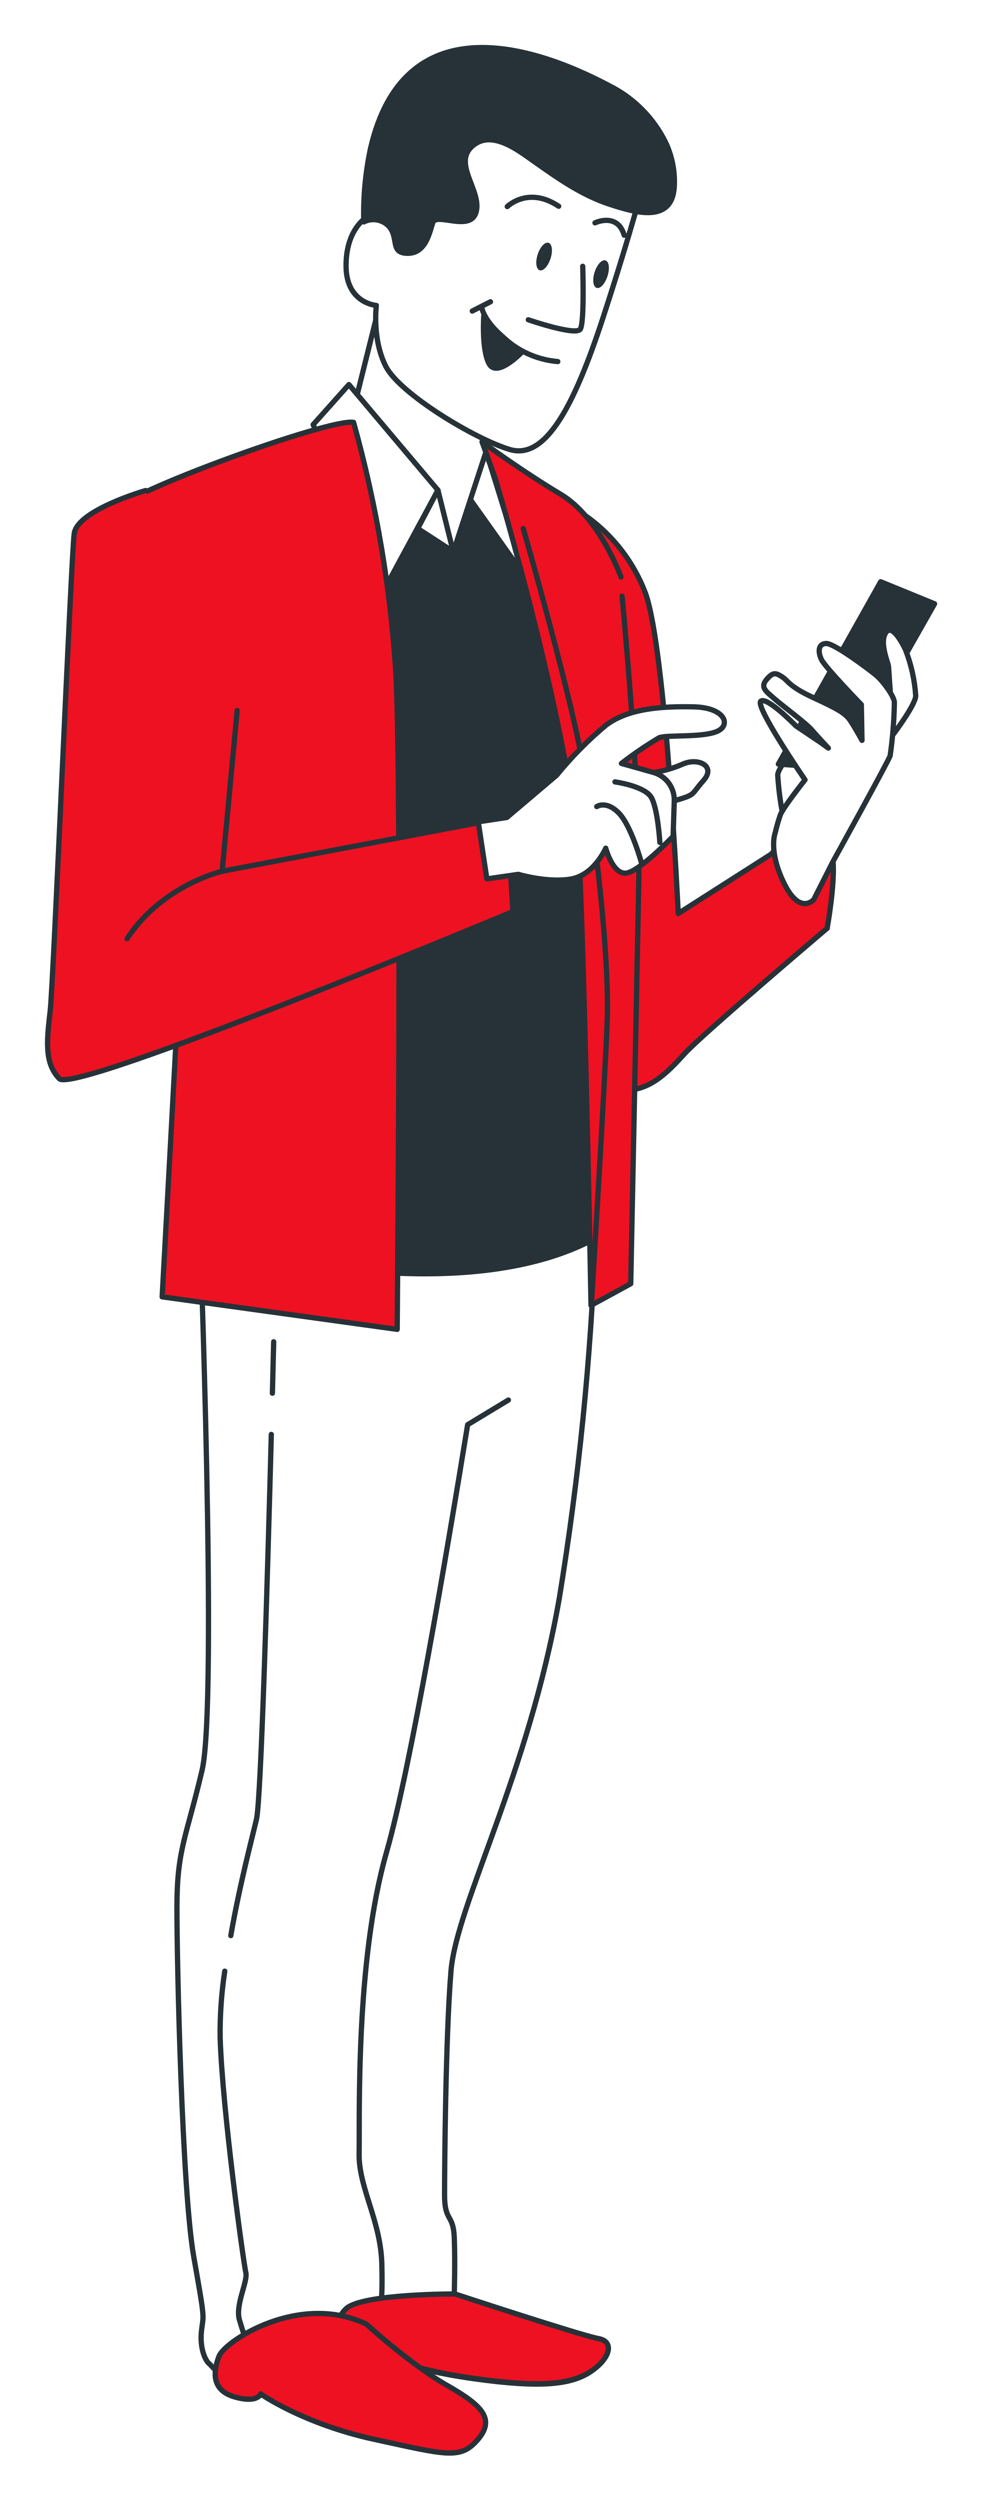 <svg width="186" height="473" viewBox="0 0 186 473" fill="none" xmlns="http://www.w3.org/2000/svg">
<g filter="url(#filter0_dd_43_294)">
<path d="M115.041 440.339C107.973 445.983 89.386 444.061 80.105 441.555C75.033 440.153 69.738 439.74 64.51 440.339C65.003 441.46 65.86 442.382 66.943 442.954C70.069 444.414 72.271 442.589 73.183 442.224C74.096 441.859 76.492 444.232 89.508 446.068C102.524 447.905 108.046 447.175 111.708 444.791C113.848 443.331 115.041 441.628 115.041 440.339Z" fill="#263238" stroke="#263238" stroke-linecap="round" stroke-linejoin="round"/>
<path d="M90.42 457.564C90.867 457.055 91.24 456.486 91.527 455.873C89.535 456.974 87.307 457.579 85.031 457.637C79.655 457.71 62.649 452.369 55.74 448.416C50.059 445.168 43.052 445.266 40.729 445.399C40.814 447.163 41.727 448.72 44.378 449.499C48.77 450.715 49.329 448.939 49.329 448.939C49.329 448.939 57.394 454.632 70.969 457.564C84.545 460.495 87.111 461.42 90.42 457.564Z" fill="#263238" stroke="#263238" stroke-linecap="round" stroke-linejoin="round"/>
<path d="M146.035 157.544C146.035 157.544 149.867 167.482 156.509 171.642C156.558 167.407 156.932 163.182 157.628 159.004C158.649 154.211 150.657 150.464 146.035 157.544Z" fill="#263238" stroke="#263238" stroke-linecap="round" stroke-linejoin="round"/>
<path d="M112.669 230.274C111.803 253.101 109.52 275.851 105.832 298.394C100.03 331.675 86.369 356.345 85.335 368.947C84.302 381.549 84.119 406.182 84.119 411.315C84.119 416.448 85.773 414.806 85.956 419.392C86.138 423.978 85.956 430.024 85.956 430.024C82.936 431.479 79.809 432.699 76.602 433.673C74.79 434.155 72.949 434.521 71.091 434.768C71.091 434.768 71.833 436.239 67.977 426.885C64.121 417.531 62.625 401.121 62.941 385.162C63.257 369.202 70.799 340.92 73.682 324.839C76.565 308.758 84.739 267.667 85.64 259.018C86.54 250.37 88.596 229.192 88.596 229.192C93.206 229.94 97.899 230.034 102.536 229.471C109.944 228.571 112.669 230.274 112.669 230.274Z" fill="white" stroke="#263238" stroke-linecap="round" stroke-linejoin="round"/>
<path d="M91.868 231.32C82.204 233.628 72.105 233.364 62.576 230.554C47.067 225.846 37.396 223.255 37.031 224.545C36.959 224.699 36.919 224.866 36.915 225.036C36.911 225.206 36.942 225.375 37.008 225.532C37.073 225.689 37.171 225.831 37.294 225.948C37.418 226.065 37.564 226.154 37.724 226.211C37.724 226.211 41.24 318.173 38.235 330.958C35.231 343.742 33.504 345.908 33.479 356.697C33.455 367.487 34.465 410.573 36.666 423.041C38.868 435.51 38.503 433.721 38.126 437.018C37.749 440.314 38.868 442.711 39.598 443.258C40.328 443.806 42.724 448.355 52.808 444.694C59.242 442.323 65.551 439.627 71.712 436.617C72.19 432.784 72.373 428.921 72.259 425.061C72.259 416.436 67.819 410.05 67.953 403.445C68.087 396.839 67.211 367.098 73.135 346.479C77.66 330.666 84.557 289.733 88.486 265.575L96.198 260.904" fill="white"/>
<path d="M91.868 231.32C82.204 233.628 72.105 233.364 62.576 230.554C47.067 225.846 37.396 223.255 37.031 224.545C36.959 224.699 36.919 224.866 36.915 225.036C36.911 225.206 36.942 225.375 37.008 225.532C37.073 225.689 37.171 225.831 37.294 225.948C37.418 226.065 37.564 226.154 37.724 226.211C37.724 226.211 41.24 318.173 38.235 330.958C35.231 343.742 33.504 345.908 33.479 356.697C33.455 367.487 34.465 410.573 36.666 423.041C38.868 435.51 38.503 433.721 38.126 437.018C37.749 440.314 38.868 442.711 39.598 443.258C40.328 443.806 42.724 448.355 52.808 444.694C59.242 442.323 65.551 439.627 71.712 436.617C72.19 432.784 72.373 428.921 72.259 425.061C72.259 416.436 67.819 410.05 67.953 403.445C68.087 396.839 67.211 367.098 73.135 346.479C77.66 330.666 84.557 289.733 88.486 265.575L96.198 260.904" stroke="#263238" stroke-linecap="round" stroke-linejoin="round"/>
<path d="M42.529 368.971C41.9 373.113 41.607 377.299 41.654 381.488C42.067 395.258 46.118 424.416 46.519 426.034C46.921 427.652 44.488 432.116 45.303 434.95C46.118 437.784 48.137 443.465 48.137 443.465" stroke="#263238" stroke-linecap="round" stroke-linejoin="round"/>
<path d="M51.336 267.412C50.667 292.604 49.402 336.456 48.538 340.191C47.821 343.317 45.376 352.452 43.673 362.244" stroke="#263238" stroke-linecap="round" stroke-linejoin="round"/>
<path d="M51.786 249.883C51.786 249.883 51.689 253.642 51.543 259.614" stroke="#263238" stroke-linecap="round" stroke-linejoin="round"/>
<path d="M74.607 428.746C74.473 430.899 74.473 432.396 74.473 432.396" stroke="white" stroke-width="0.75" stroke-linecap="round" stroke-linejoin="round"/>
<path d="M72.308 79.474L47.979 88.512L50.801 233.668C50.801 233.668 89.179 243.108 112.729 230.274L113.581 203.513C113.581 203.513 112.048 140.174 109.567 123.886C107.085 107.598 97.402 89.461 97.402 89.461C97.402 89.461 86.345 82.527 83 81.335C79.497 80.404 75.919 79.781 72.308 79.474Z" fill="#263238" stroke="#263238" stroke-linecap="round" stroke-linejoin="round"/>
<path d="M87.063 87.806L99.337 105.08L92.719 83.804L89.544 75.666L87.063 87.806Z" fill="white" stroke="#263238" stroke-linecap="round" stroke-linejoin="round"/>
<path d="M72.77 49.878C72.77 49.878 65.739 78.002 65.471 79.243C65.204 80.484 85.798 100.36 85.798 100.36L93.741 76.031C93.741 76.031 81.017 68.027 78.572 61.337C76.127 54.647 73.974 48.869 72.77 49.878Z" fill="white" stroke="#263238" stroke-linecap="round" stroke-linejoin="round"/>
<path d="M69.668 199.195L70.337 243.752" stroke="#263238" stroke-linecap="round" stroke-linejoin="round"/>
<path d="M68.135 97.331L69.595 194.353" stroke="#263238" stroke-linecap="round" stroke-linejoin="round"/>
<path d="M66.019 68.769L82.866 88.743L72.575 107.804L59.255 76.348L66.019 68.769Z" fill="white" stroke="#263238" stroke-linecap="round" stroke-linejoin="round"/>
<path d="M82.866 88.743L85.749 100.36L79.046 96.005L82.866 88.743Z" fill="white" stroke="#263238" stroke-linecap="round" stroke-linejoin="round"/>
<path d="M122.132 29.235C122.132 29.235 119.931 38.213 114.165 55.924C108.399 73.635 103.022 83.001 96.466 81.055C89.909 79.109 75.653 70.509 73.013 65.339C70.373 60.169 71.213 53.795 71.213 53.795C71.213 53.795 65.581 53.406 65.483 46.496C65.386 39.587 69.133 36.376 71.943 36.023C74.752 35.67 79.642 39.429 81.674 33.797C83.705 28.165 79.156 22.204 83.62 18.981C88.085 15.757 98.29 15.855 107.17 18.981C112.719 20.99 117.745 24.22 121.877 28.433L122.132 29.235Z" fill="white" stroke="#263238" stroke-linecap="round" stroke-linejoin="round"/>
<path d="M110.26 46.387C110.26 46.387 110.613 56.922 109.81 58.272C109.007 59.622 99.969 56.508 99.969 56.508" stroke="#263238" stroke-linecap="round" stroke-linejoin="round"/>
<path d="M105.54 64.415C102.108 64.12 98.843 62.806 96.162 60.644C91.6 56.994 91.199 54.355 91.199 54.355" stroke="#263238" stroke-linecap="round" stroke-linejoin="round"/>
<path d="M92.804 53.102L89.362 54.853" stroke="#263238" stroke-linecap="round" stroke-linejoin="round"/>
<path d="M86.078 430.048C86.078 430.048 110.102 437.943 113.228 438.49C116.354 439.037 115.43 442.346 111.756 444.73C108.083 447.114 102.584 447.844 89.556 446.007C76.529 444.171 74.156 441.786 73.232 442.164C72.308 442.541 70.118 444.353 66.992 442.893C63.866 441.434 62.406 435.595 65.532 432.797C68.658 429.999 86.078 430.048 86.078 430.048Z" fill="url(#paint0_linear_43_294)" stroke="#263238" stroke-linecap="round" stroke-linejoin="round"/>
<path d="M69.327 435.765C69.327 435.765 77.757 443.465 84.545 447.321C91.332 451.177 93.717 453.744 90.42 457.588C87.124 461.432 84.545 460.532 70.957 457.588C57.37 454.644 49.317 448.963 49.317 448.963C49.317 448.963 48.758 450.8 44.366 449.523C39.975 448.246 40.34 444.73 41.435 441.847C42.529 438.964 56.664 429.683 69.327 435.765Z" fill="url(#paint1_linear_43_294)" stroke="#263238" stroke-linecap="round" stroke-linejoin="round"/>
<path d="M109.056 92.441C115.09 96.135 119.712 101.746 122.181 108.376C126.001 119.215 128.336 168.845 128.336 168.845L146.035 157.544C146.035 157.544 157.263 154.515 157.628 159.004C157.993 163.493 156.509 171.643 156.509 171.643C156.509 171.643 132.8 191.775 129.601 195.302C126.402 198.83 122.728 202.783 117.364 202.224C112 201.664 115.272 170.378 115.272 170.378L109.056 92.441Z" fill="url(#paint2_linear_43_294)" stroke="#263238" stroke-linecap="round" stroke-linejoin="round"/>
<path d="M117.705 108.802C117.705 108.802 121.208 145.501 120.867 163.018C120.527 180.535 119.347 238.899 119.347 238.899L111.829 242.998C111.829 242.998 110.82 187.237 109.737 161.729C108.654 136.22 93.717 86.553 93.717 86.553L91.211 79.596C91.211 79.596 98.777 85.154 106.124 89.546C113.471 93.937 117.498 105.177 117.498 105.177" fill="url(#paint3_linear_43_294)"/>
<path d="M117.705 108.802C117.705 108.802 121.208 145.501 120.867 163.018C120.527 180.535 119.347 238.899 119.347 238.899L111.829 242.998C111.829 242.998 110.82 187.237 109.737 161.729C108.654 136.22 93.717 86.553 93.717 86.553L91.211 79.596C91.211 79.596 98.777 85.154 106.124 89.546C113.471 93.937 117.498 105.177 117.498 105.177" stroke="#263238" stroke-linecap="round" stroke-linejoin="round"/>
<path d="M99.008 96.017C99.008 96.017 107.389 125.114 110.029 139.237C112.669 153.36 115.32 177.153 114.895 189.11C114.469 201.068 111.89 243.047 111.89 243.047" stroke="#263238" stroke-linecap="round" stroke-linejoin="round"/>
<path d="M66.907 75.922C71.315 91.734 74.014 107.973 74.959 124.36C76.054 149.333 75.154 247.535 75.154 247.535L30.681 241.38C30.681 241.38 34.027 180.389 34.063 178.272C34.1 176.156 22.13 95.166 22.179 92.466C22.227 89.765 62.418 75.046 66.907 75.922Z" fill="url(#paint4_linear_43_294)" stroke="#263238" stroke-linecap="round" stroke-linejoin="round"/>
<path d="M27.555 88.816C27.555 88.816 14.625 92.526 14.041 96.966C13.457 101.406 10.112 181.775 9.503 187.213C8.895 192.65 8.287 197.078 11.231 200.107C14.175 203.136 97.062 168.48 97.062 168.48L95.943 150.647L42.031 160.853L44.877 130.442" fill="url(#paint5_linear_43_294)"/>
<path d="M27.555 88.816C27.555 88.816 14.625 92.526 14.041 96.966C13.457 101.406 10.112 181.775 9.503 187.213C8.895 192.65 8.287 197.078 11.231 200.107C14.175 203.136 97.062 168.48 97.062 168.48L95.943 150.647L42.031 160.853L44.877 130.442" stroke="#263238" stroke-linecap="round" stroke-linejoin="round"/>
<path d="M91.539 55.802C91.539 55.802 91.089 62.249 92.573 64.877C94.057 67.504 98.655 62.724 98.655 62.724C98.655 62.724 92.634 57.955 91.539 55.802Z" fill="#263238" stroke="#263238" stroke-linecap="round" stroke-linejoin="round"/>
<path d="M104.166 44.94C103.703 46.375 102.779 47.372 102.11 47.141C101.441 46.91 101.271 45.584 101.733 44.149C102.195 42.714 103.12 41.716 103.801 41.947C104.482 42.178 104.64 43.504 104.166 44.94Z" fill="#263238"/>
<path d="M114.943 48.273C114.481 49.708 113.556 50.705 112.887 50.474C112.218 50.243 112.048 48.917 112.51 47.482C112.973 46.047 113.897 45.049 114.578 45.28C115.259 45.511 115.418 46.837 114.943 48.273Z" fill="#263238"/>
<path d="M95.979 35.086C95.979 35.086 99.945 31.169 105.711 35.026" stroke="#263238" stroke-linecap="round" stroke-linejoin="round"/>
<path d="M112.583 38.164C112.583 38.164 116.829 36.133 118.106 40.5" stroke="#263238" stroke-linecap="round" stroke-linejoin="round"/>
<path d="M126.037 23.141C123.78 18.437 120.029 14.613 115.369 12.266C100.079 4.141 76.37 -2.72 70.13 23.993C69.143 28.592 68.706 33.292 68.829 37.994C69.605 37.601 70.487 37.469 71.344 37.618C72.201 37.767 72.987 38.189 73.585 38.821C75.543 41.084 73.731 43.906 77.137 43.93C80.543 43.954 81.26 40.062 81.893 38.115C82.525 36.169 88.875 39.855 90.043 36.279C91.393 32.118 85.177 26.718 89.751 23.348C93.279 20.745 97.998 24.394 100.821 26.389C105.455 29.649 109.956 32.897 115.418 34.673C120.186 36.218 127.132 38.322 127.582 31.389C127.748 28.555 127.217 25.723 126.037 23.141Z" fill="#263238" stroke="#263238" stroke-linecap="round" stroke-linejoin="round"/>
<path d="M148.286 151.012C147.707 148.249 147.329 145.448 147.154 142.631C147.276 140.575 154.051 133.386 154.051 133.386L158.503 138.337L148.286 151.012Z" fill="white" stroke="#263238" stroke-linecap="round" stroke-linejoin="round"/>
<path d="M166.641 106.077L147.276 140.575L159.136 141.451L176.835 110.25L166.641 106.077Z" fill="#263238" stroke="#263238" stroke-linecap="round" stroke-linejoin="round"/>
<path d="M169.111 134.833C169.111 134.833 173.186 129.42 173.271 127.693C173.076 124.674 172.415 121.703 171.312 118.886C170.424 117.049 168.6 113.911 167.517 115.857C166.435 117.804 168.089 121.465 168.125 122.122C168.162 122.779 168.466 126.988 168.466 126.988L167.408 129.7L169.111 134.833Z" fill="white" stroke="#263238" stroke-linecap="round" stroke-linejoin="round"/>
<path d="M146.692 153.554C146.951 152.415 147.272 151.29 147.653 150.185C148.164 148.81 152.324 143.555 152.324 143.555C152.324 143.555 142.787 129.627 143.955 128.678C145.123 127.73 150.597 133.349 150.597 133.349L155.122 136.391L156.74 137.546C156.74 137.546 154.696 135.369 153.54 134.043C152.385 132.717 147.86 129.396 146.473 128.155C145.086 126.915 143.76 126.112 145.013 124.616C146.266 123.119 146.789 123.29 148.006 124.08C149.222 124.871 149.222 125.844 153.881 127.997C158.54 130.15 159.963 130.953 160.9 132.352C161.836 133.751 163.102 136.086 163.102 136.086L162.98 129.323C162.98 129.323 156.144 122.268 155.438 120.808C154.733 119.348 154.793 117.804 156.326 117.755C157.859 117.706 164.367 122.621 165.668 123.679C166.97 124.737 169.147 127.657 169.232 128.861C169.182 132.252 168.914 135.637 168.43 138.994C168.101 140.04 157.628 158.992 157.628 158.992L153.978 166.205C153.978 166.205 151.351 169.283 148.334 163.079C145.317 156.875 146.692 153.554 146.692 153.554Z" fill="white" stroke="#263238" stroke-linecap="round" stroke-linejoin="round"/>
<path d="M123.665 142.169C125.574 141.891 127.436 141.355 129.2 140.575C132.095 139.286 135.55 140.94 133.105 143.689C130.66 146.438 131.803 146.304 127.582 147.521C123.361 148.737 123.665 142.169 123.665 142.169Z" fill="white" stroke="#263238" stroke-linecap="round" stroke-linejoin="round"/>
<path d="M98.071 161.437C98.071 161.437 103.618 163.091 108.034 162.325C112.45 161.558 114.615 156.486 114.615 156.486C114.615 156.486 115.904 161.352 118.374 161.218C120.843 161.084 127.363 154.236 127.363 154.236L127.582 147.521C127.617 146.32 127.251 145.142 126.542 144.173C125.832 143.203 124.82 142.498 123.665 142.169L117.583 140.453C119.863 138.689 122.247 137.064 124.723 135.588C126.171 135.004 132.654 135.588 135.55 134.444C138.445 133.301 137.265 129.883 131.304 129.749C125.344 129.615 118.933 129.992 114.663 133.216C111.256 136.071 108.128 139.244 105.321 142.692L95.894 150.684L90.493 151.499L92.123 162.3L98.071 161.437Z" fill="white" stroke="#263238" stroke-linecap="round" stroke-linejoin="round"/>
<path d="M112.912 148.616C112.912 148.616 114.7 147.399 117.084 149.832C119.468 152.265 121.378 159.259 121.378 159.259" stroke="#263238" stroke-linecap="round" stroke-linejoin="round"/>
<path d="M116.366 143.944C116.366 143.944 121.999 144.723 123.239 146.888C124.48 149.053 124.857 155.403 124.857 155.403" stroke="#263238" stroke-linecap="round" stroke-linejoin="round"/>
<path d="M42.031 160.853C42.031 160.853 30.645 163.48 24.04 173.625" stroke="#263238" stroke-linecap="round" stroke-linejoin="round"/>
</g>
<defs>
<filter id="filter0_dd_43_294" x="0.5" y="0.5" width="184.835" height="472.144" filterUnits="userSpaceOnUse" color-interpolation-filters="sRGB">
<feFlood flood-opacity="0" result="BackgroundImageFix"/>
<feColorMatrix in="SourceAlpha" type="matrix" values="0 0 0 0 0 0 0 0 0 0 0 0 0 0 0 0 0 0 127 0" result="hardAlpha"/>
<feOffset/>
<feGaussianBlur stdDeviation="1.5"/>
<feComposite in2="hardAlpha" operator="out"/>
<feColorMatrix type="matrix" values="0 0 0 0 0.133 0 0 0 0 0.133 0 0 0 0 0.2 0 0 0 0.06 0"/>
<feBlend mode="normal" in2="BackgroundImageFix" result="effect1_dropShadow_43_294"/>
<feColorMatrix in="SourceAlpha" type="matrix" values="0 0 0 0 0 0 0 0 0 0 0 0 0 0 0 0 0 0 127 0" result="hardAlpha"/>
<feOffset dy="4"/>
<feGaussianBlur stdDeviation="4"/>
<feComposite in2="hardAlpha" operator="out"/>
<feColorMatrix type="matrix" values="0 0 0 0 0 0 0 0 0 0 0 0 0 0 0 0 0 0 0.1 0"/>
<feBlend mode="normal" in2="effect1_dropShadow_43_294" result="effect2_dropShadow_43_294"/>
<feBlend mode="normal" in="SourceGraphic" in2="effect2_dropShadow_43_294" result="shape"/>
</filter>
<linearGradient id="paint0_linear_43_294" x1="89.457" y1="430.048" x2="89.457" y2="447.04" gradientUnits="userSpaceOnUse">
<stop stop-color="#EE1122"/>
<stop offset="1" stop-color="#EE1122"/>
</linearGradient>
<linearGradient id="paint1_linear_43_294" x1="66.305" y1="433.74" x2="66.305" y2="460.144" gradientUnits="userSpaceOnUse">
<stop stop-color="#EE1122"/>
<stop offset="1" stop-color="#EE1122"/>
</linearGradient>
<linearGradient id="paint2_linear_43_294" x1="133.371" y1="92.441" x2="133.371" y2="202.277" gradientUnits="userSpaceOnUse">
<stop stop-color="#EE1122"/>
<stop offset="1" stop-color="#EE1122"/>
</linearGradient>
<linearGradient id="paint3_linear_43_294" x1="106.051" y1="79.596" x2="106.051" y2="242.998" gradientUnits="userSpaceOnUse">
<stop stop-color="#EE1122"/>
<stop offset="1" stop-color="#EE1122"/>
</linearGradient>
<linearGradient id="paint4_linear_43_294" x1="48.84" y1="75.885" x2="48.84" y2="247.535" gradientUnits="userSpaceOnUse">
<stop stop-color="#EE1122"/>
<stop offset="1" stop-color="#EE1122"/>
</linearGradient>
<linearGradient id="paint5_linear_43_294" x1="53.031" y1="88.816" x2="53.031" y2="200.295" gradientUnits="userSpaceOnUse">
<stop stop-color="#EE1122"/>
<stop offset="1" stop-color="#EE1122"/>
</linearGradient>
</defs>
</svg>
